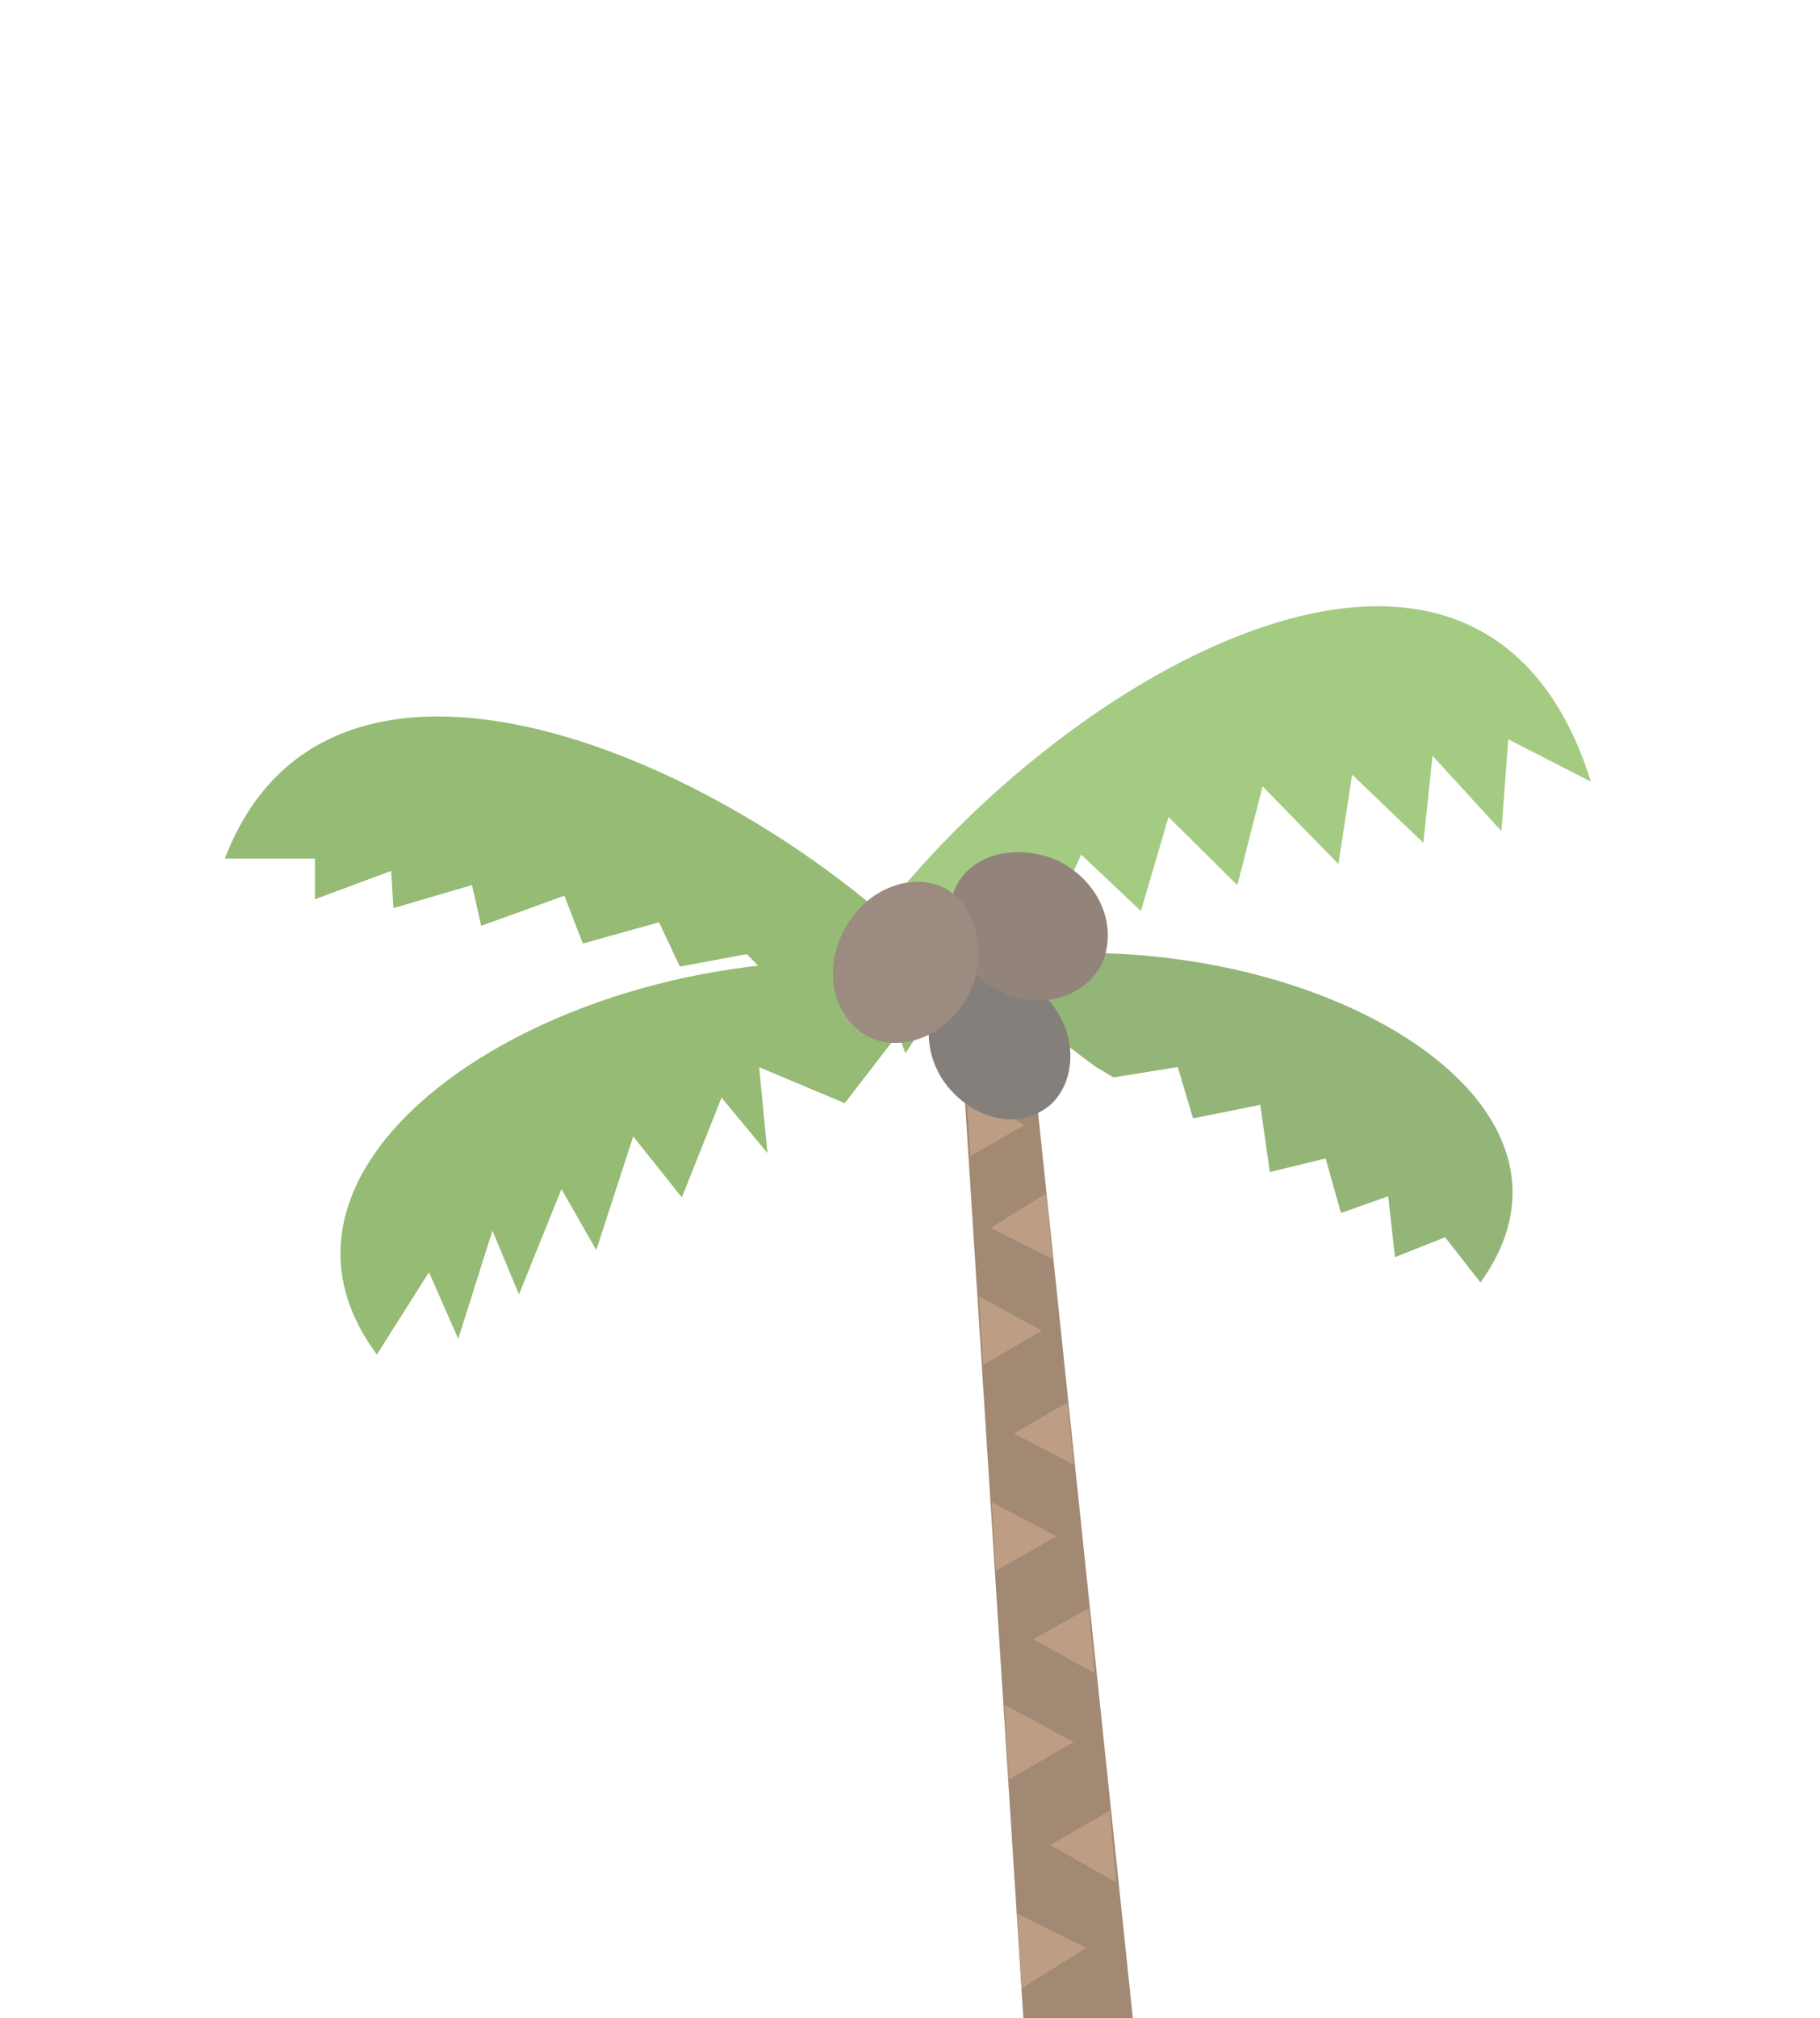 <svg class='palmTree' cx='120' cy='120' width="452" height="501" viewBox="0 0 452 501" fill="none" xmlns="http://www.w3.org/2000/svg">
<path d="M281.336 501H254.152L238.929 262.078H256.327L281.336 501Z" fill="#A28973"/>
<path d="M252.639 475.061L253.696 493.632L269.805 483.573L252.639 475.061ZM249.47 423.216L250.527 441.787L266.636 432.502L249.47 423.216ZM246.301 372.919L247.358 389.943L262.41 381.431L246.301 372.919ZM243.132 321.848L244.189 338.871L258.713 330.36L243.132 321.848ZM239.963 271.55L241.02 287.027L254.488 279.288L239.963 271.55ZM277.199 467.323L275.615 449.526L260.826 458.037L277.199 467.323ZM271.917 415.478L270.333 399.228L256.601 406.966L271.917 415.478ZM266.636 363.633L265.051 348.157L251.847 355.895L266.636 363.633ZM261.354 312.562L259.77 296.312L246.037 304.824L261.354 312.562Z" fill="#BD9D83"/>
<path d="M227.528 242.08C306.628 220.161 404.398 267.482 367.679 318.378L358.891 307.176L346.442 312.103L344.766 296.999L333.023 301.143L329.228 287.605L315.367 290.967L312.984 274.297L296.298 277.659L292.503 264.904L276.523 267.482L272.022 264.781L258.867 254.957L251.541 250.03L237.416 262.433L227.528 242.08Z" fill="#94B578"/>
<path d="M234.792 241.72C187.19 191.151 82.809 142.78 55.853 213.137H78.221V223.251L97.147 216.215L97.721 225.45L117.22 219.733L119.514 229.847L140.161 222.371L144.749 234.244L163.675 228.967L168.837 239.961L185.469 236.882L192.351 243.918H207.263L212.424 245.237L234.792 241.72Z" fill="#95BB74"/>
<path d="M237.895 241.547C154.255 225.036 53.612 282.602 93.606 336.28L106.529 315.845L113.806 332.356L122.298 305.526L128.888 321.349L139.437 295.207L148.084 310.342L157.262 282.136L169.337 297.271L179.2 272.505L190.59 286.263L188.533 264.937L209.786 273.88L223.077 256.682L224.869 261.497L237.895 241.547Z" fill="#95BB74"/>
<path d="M217.208 229.103C263.965 167.191 367.742 107.032 395.112 194.059L374.585 183.545L372.874 206.324L355.768 187.634L353.487 209.244L335.811 192.306L332.39 214.501L313.573 195.227L307.301 219.758L290.194 202.82L283.352 226.182L268.527 212.165L259.974 230.855L246.859 220.926L240.016 232.607L217.208 229.103Z" fill="#A4CB82"/>
<path d="M260.862 248.839C267.475 256.719 267.475 268.235 260.862 274.296C253.648 280.358 242.828 278.539 235.614 270.054C229.001 262.174 229.001 250.658 235.614 244.596C242.828 238.535 254.249 240.354 260.862 248.839Z" fill="#847F7B"/>
<path d="M263.471 214.035C273.537 219.506 277.682 230.449 273.537 239.567C268.8 248.078 257.551 251.117 247.485 245.646C237.419 240.175 233.275 229.233 237.419 220.114C241.564 211.604 253.406 209.172 263.471 214.035Z" fill="#92847A"/>
<path d="M240.135 247.741C234.758 257.488 223.106 261.665 215.04 257.024C206.525 251.918 204.285 239.851 210.111 230.103C215.488 220.356 227.139 216.179 235.206 220.821C243.272 225.926 245.513 237.994 240.135 247.741Z" fill="#9B8B80"/>
</svg>
